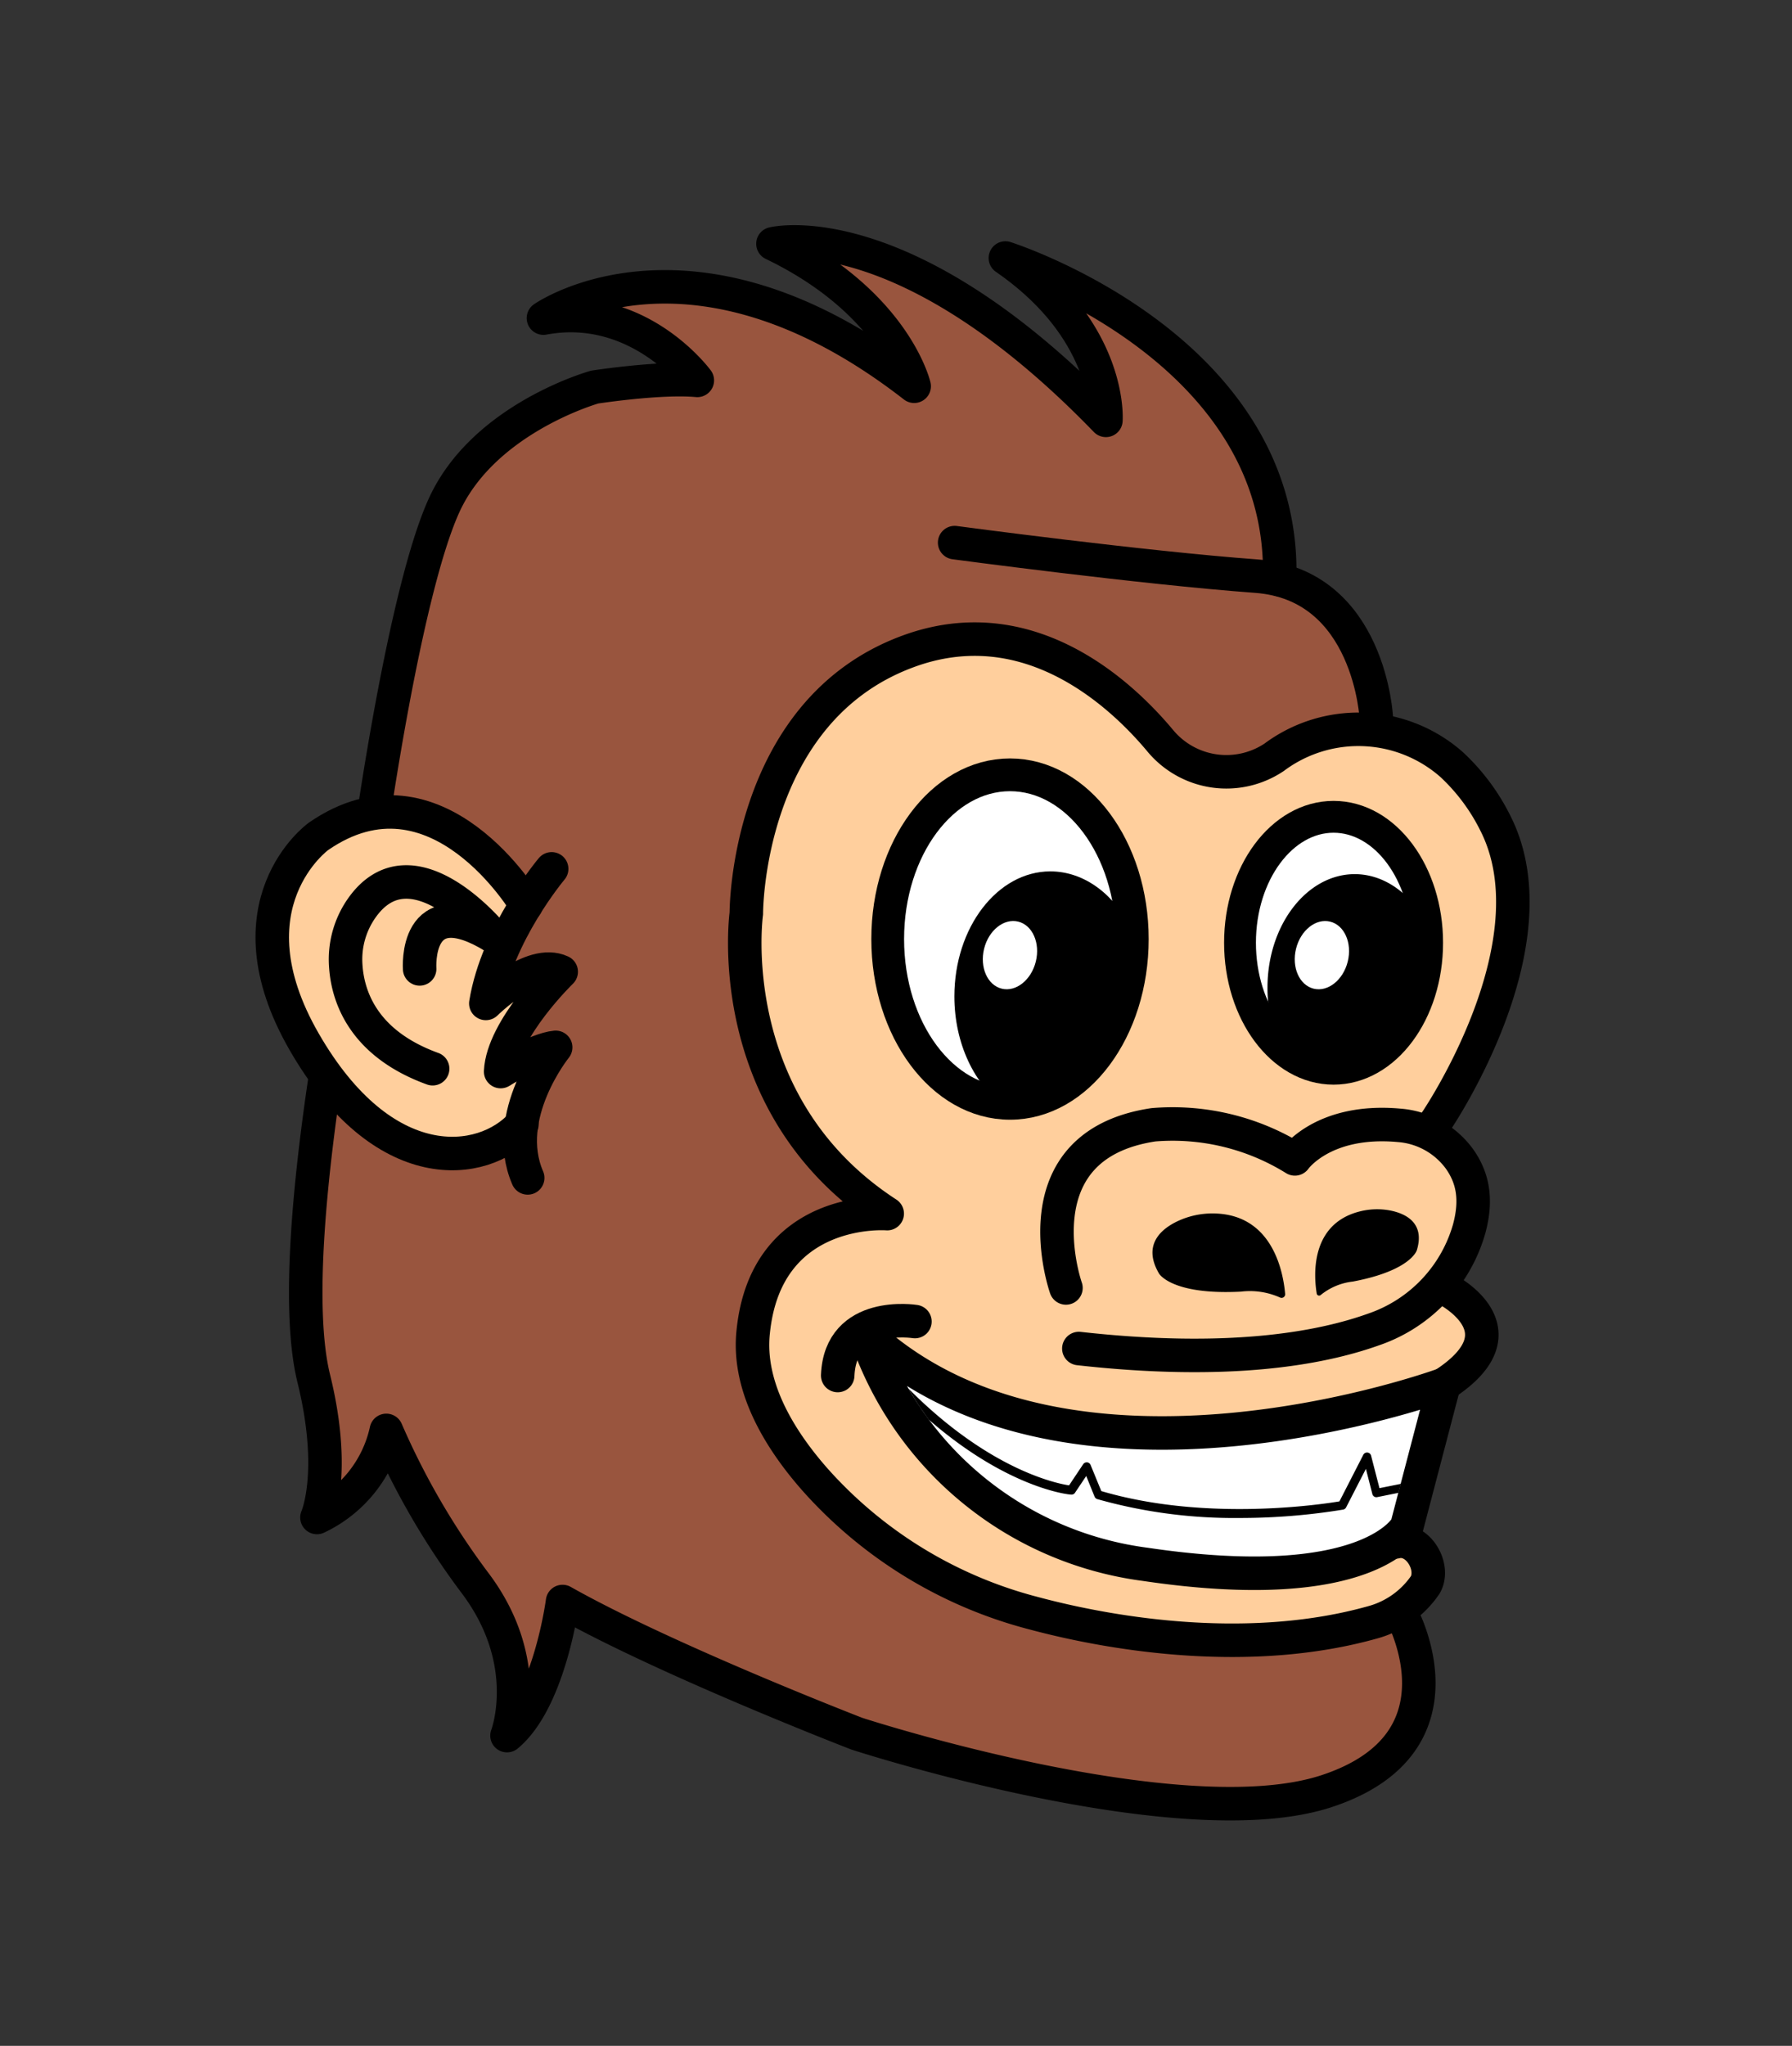 <svg id="Layer_1" data-name="Layer 1" xmlns="http://www.w3.org/2000/svg" viewBox="0 0 213.94 244.13"><rect x="0" y="0" width="213.94" height="244.13" fill="#333333" stroke="none"/><defs><style>.cls-1{fill:#ffcf9d;}.cls-2{fill:#99553e;}.cls-3{fill:none;}.cls-3,.cls-4,.cls-5,.cls-7{stroke:#000;stroke-linecap:round;stroke-linejoin:round;}.cls-3,.cls-7{stroke-width:4px;}.cls-4,.cls-5,.cls-6,.cls-7{fill:#fff;}.cls-4{stroke-width:3.8px;}.cls-5{stroke-width:3.91px;}</style></defs><polygon class="cls-1" points="179.74 103.68 176.63 95.1 170.12 89.01 162.66 86.26 155.59 88.44 149.09 91.75 146.2 92.92 140.89 91.53 135.75 84.25 125.54 78.24 113.94 75.67 104.03 79.81 95.67 87.66 90.21 100.53 88.95 111.8 91.09 124.72 94.32 134.17 104.95 144.12 99.46 145.9 92.98 150.39 89.92 158.92 91.03 166.56 98.61 177.97 107.47 185.38 121.12 191.82 137.01 195.1 148.64 195.71 165.81 192.82 170.15 189.12 169.57 185.11 166.61 183.98 171.72 167.39 173.66 164.3 176.74 160.39 176.05 156.73 173.06 152.55 175.92 143.86 174.43 137.72 170.94 134.89 176.74 124.02 181.41 108.09 179.74 103.68"/><polygon class="cls-2" points="164.32 85.75 161.47 75.5 155.43 70.29 152.8 68.03 151.23 58.33 143.88 46.03 134.19 37.84 124.12 33.14 131.28 45.27 130.74 49.79 123.39 42.16 111.97 34.19 98.52 28.9 94.25 30.14 103.8 37.34 107.83 42.94 106.64 44.24 95.92 38.02 82.43 34.37 69.81 35.06 67.03 37.69 75.09 39.13 82.06 44.05 81.34 45.3 70.97 46.19 59.88 51.94 53.87 58.65 49.67 70.73 46.35 86.63 38.52 130.97 35.91 148.49 36.85 160.91 39.3 172.18 37.84 181.07 42.39 177.71 46.69 172 58.02 191.11 61.28 200.87 61.71 205.93 66.24 195.72 68.32 191.11 102.29 206.88 128.17 213.3 151.44 215.23 162.18 212.08 167.34 207.22 169.26 201.32 168.46 193.13 166.7 191.11 157.95 194.71 142.37 195.01 125.55 193.03 114.25 189.16 104.86 183.53 97.25 176.47 91.03 166.56 90.11 157.51 92.98 150.39 97.14 146.8 104.95 144.12 97.01 136.72 92.22 128.7 89.02 115 90.62 96.31 96.96 85.93 106.62 78.46 116.12 76.33 125.54 78.24 135.75 84.25 140.89 91.53 146.2 92.92 152.3 90.25 158.96 87.4 164.32 85.75"/><path class="cls-3" d="M164.32,85.75s-.73-16-14.35-17-36-4-36-4"/><path class="cls-3" d="M167.28,192.53s8.57,15.45-8.88,21.2-56.11-6.85-56.11-6.85-22.76-8.79-35.13-15.77c0,0-1.54,11.79-6.63,16,0,0,3.34-8.67-3.78-18.16a89.71,89.71,0,0,1-10.63-18.26,15,15,0,0,1-8.28,10.39s2.39-5.33-.38-16.58c-4.21-17.11,6.81-64.89,6.81-64.89s4-28.85,8.74-39.29S71,46.19,71,46.19s7.83-1.21,12.25-.8c0,0-7-9.54-18.37-7.43,0,0,17.77-12.45,44.26,8.13,0,0-2.31-10-16.86-17,0,0,15.56-3.92,39.75,21.07,0,0,.8-10.54-12-19.37,0,0,33.56,10.62,32.74,38.38"/><path class="cls-3" d="M127.26,153.69s-6-17,10.44-19.47a27.67,27.67,0,0,1,16.89,4.07s3.37-4.84,12.48-4a9.84,9.84,0,0,1,7.17,4c1.57,2.22,2.12,4.78,1.16,8.34a17.85,17.85,0,0,1-11.37,12c-6.52,2.34-17.53,4.27-35.23,2.29"/><path class="cls-3" d="M172.4,153.69s10.14,4.91,0,11.5L166.61,184c2.65-.67,4.79,3,3.54,5.13a11.16,11.16,0,0,1-6.3,4.47c-14.28,4-30.27,1.63-40.46-1.1a52.59,52.59,0,0,1-26.14-16c-4.39-5-8-11.19-7.33-17.55,1.53-15.27,16-14.13,16-14.13-20-13-16.82-35.82-16.82-35.82S89,85,108.25,77.79c14.46-5.44,25.59,5,30.25,10.58a10.26,10.26,0,0,0,13.61,2l.19-.14a16.83,16.83,0,0,1,21,1,24.27,24.27,0,0,1,5.19,6.93c7.44,14.51-7.07,35.7-7.07,35.7"/><polygon class="cls-1" points="62.81 107.98 55.96 100.39 46.48 96.87 37.92 98.82 33.27 106.9 33.27 115.65 36.33 124.31 41.44 131.34 49.77 136 55.84 137.66 62.29 134.16 64.64 125.42 59.8 127.87 62.5 121.38 65.37 115.65 58.02 118.93 60.52 112.26 62.81 107.98"/><path class="cls-3" d="M62.81,108S52.16,90,38,99.82c0,0-11.15,8.06-1.69,24.49s21.35,15,26,9.85"/><path class="cls-3" d="M59,111.82s-9.81-12.21-15.89-3.35a10.66,10.66,0,0,0-1.84,6.64c.2,3.68,2,9.38,10.38,12.42"/><path class="cls-3" d="M50.1,115.62s-.69-9.71,8.93-3.8"/><path class="cls-3" d="M65.86,103.68S59.35,111.4,58,119.74c0,0,5.45-5.45,9-3.78,0,0-7,6.79-7.23,11.91,0,0,4.23-2.67,6.57-2.89,0,0-6.57,8.12-3.34,15.58"/><ellipse class="cls-4" cx="159.21" cy="112.5" rx="11.17" ry="15.03"/><ellipse class="cls-5" cx="120.58" cy="112.06" rx="14.6" ry="19.6"/><path d="M113.94,118.9c0,5.66,2.43,10.59,6,13.12,1.62,1.15,3.11-1.3,5.09-1.3,3.17,0,3.94-1.63,6-4.33s3.88-4.53,3.88-8.65c0-2.88,1.32-4.42.23-6.7-2-4.24-5.64-7.06-9.76-7.06C119.08,104,113.94,110.66,113.94,118.9Z"/><path d="M151.32,117.86a16.74,16.74,0,0,0,1.25,6.45c1,2.3,2.55,1.77,4.32,3a6.84,6.84,0,0,0,4.49,1.25c2.87,0,3.58-1.48,5.46-3.92s3.52-4.11,3.52-7.85c0-2.61,1.19-4,.2-6.08-1.83-3.84-5.11-6.4-8.84-6.4C156,104.33,151.32,110.39,151.32,117.86Z"/><ellipse class="cls-6" cx="157.83" cy="113.98" rx="4.12" ry="3.18" transform="translate(9.39 239.96) rotate(-76.16)"/><ellipse class="cls-6" cx="120.58" cy="113.98" rx="4.12" ry="3.18" transform="translate(-18.94 203.79) rotate(-76.16)"/><path d="M157.2,154.37c-.32-1.93-.9-8.26,5.1-9.8a8.39,8.39,0,0,1,3.63-.13c1.81.35,4.23,1.43,3.22,4.75,0,0-.69,2.43-7.65,3.74a7.36,7.36,0,0,0-3.82,1.6A.29.29,0,0,1,157.2,154.37Z"/><path d="M153.43,154.43c-.21-2.49-1.43-9.63-8.68-9.63a9.77,9.77,0,0,0-4,.85c-2,.9-4.44,2.81-2.38,6.32,0,0,1.47,2.59,9.78,2.16a8.79,8.79,0,0,1,4.66.7A.43.43,0,0,0,153.43,154.43Z"/><path class="cls-7" d="M172.4,165.19s-44.82,16.49-69.1-6.11a40.76,40.76,0,0,0,33.42,27.59c26.94,4,31.24-4.54,31.24-4.54Z"/><path class="cls-3" d="M109.23,157.7s-8.9-1.43-9.22,6.44"/><path d="M108.48,165.72C118,175.29,126,177,127.63,177.25l1.69-2.53a.52.52,0,0,1,.46-.22.51.51,0,0,1,.42.31l1.28,3.12c12.53,3.7,26.45,1.56,28.43,1.23l2.85-5.56a.5.5,0,0,1,.93.11l1,3.87,2.55-.51-.28,1.07-2.54.51a.49.49,0,0,1-.58-.37l-.77-3-2.36,4.59a.5.5,0,0,1-.36.27,76.06,76.06,0,0,1-12.35,1,60.18,60.18,0,0,1-17-2.25.51.51,0,0,1-.32-.29l-1-2.47-1.34,2a.49.49,0,0,1-.46.22c-.38,0-7.63-.8-17-8.95l-.38-.52-.27-.4-.33-.46-.25-.38-.16-.25-.12-.19-.14-.22-.11-.18-.13-.22-.13-.2-.23-.39Z"/></svg>